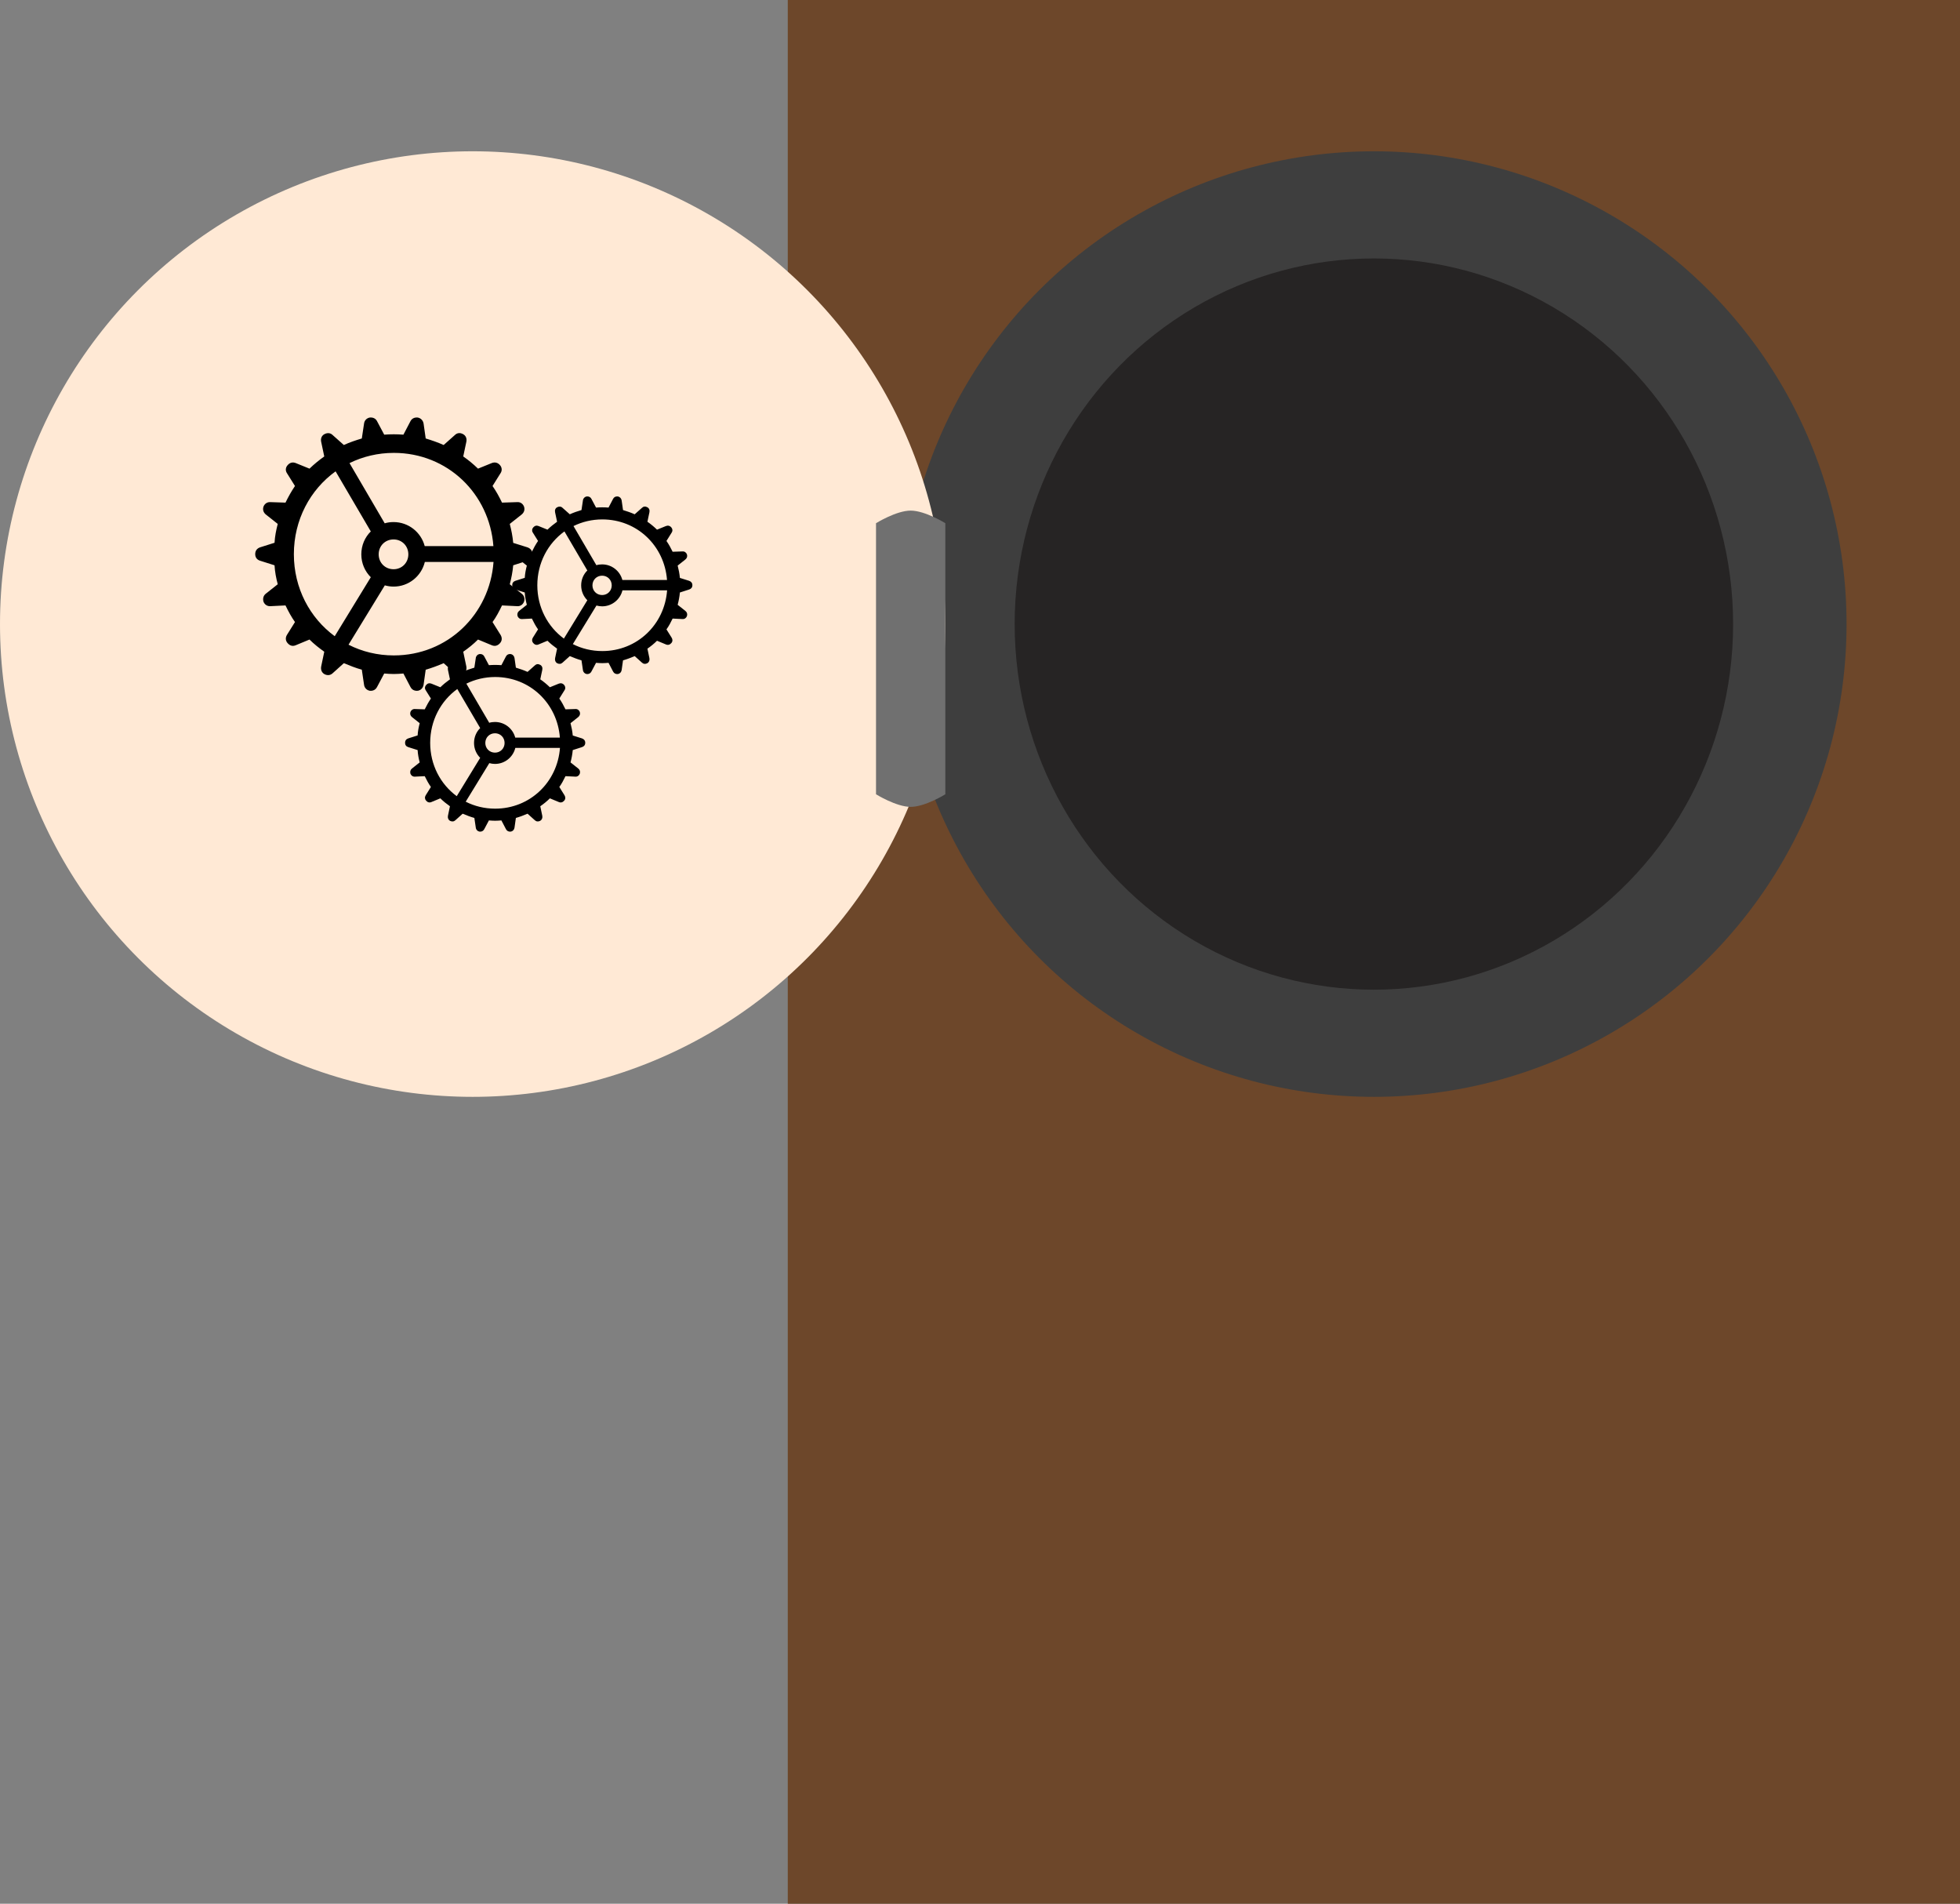 <svg width="311" height="302" viewBox="0 0 311 302" fill="none" xmlns="http://www.w3.org/2000/svg">
<rect x="0" y="0" width="311" height="302" fill="#808080" stroke="none"/>
<rect x="125" width="186" height="302" fill="#6D472A"/>
<circle cx="218" cy="99" r="75" fill="#3E3E3E"/>
<ellipse cx="218" cy="99" rx="57" ry="58" fill="#262424"/>
<circle cx="75" cy="99" r="75" fill="#FFE9D5"/>
<path d="M139 83C139 83 142.215 81 144.5 81C146.785 81 150 83 150 83V126C150 126 146.785 128 144.5 128C142.215 128 139 126 139 126V83Z" fill="#707070"/>
<path d="M62.488 106.922C61.961 106.922 61.473 106.883 60.965 106.844L59.832 108.973C59.598 109.422 59.188 109.637 58.66 109.578C58.172 109.48 57.82 109.109 57.762 108.602L57.41 106.238C56.434 105.965 55.496 105.594 54.559 105.203L52.801 106.785C52.43 107.137 51.961 107.195 51.473 106.941C51.043 106.688 50.867 106.238 50.965 105.711L51.453 103.387C50.652 102.82 49.832 102.176 49.109 101.453L46.941 102.352C46.453 102.566 46.004 102.449 45.633 102.02C45.301 101.648 45.262 101.16 45.535 100.711L46.805 98.68C46.238 97.879 45.75 96.981 45.301 96.043L42.918 96.16C42.41 96.199 41.98 95.906 41.805 95.438C41.668 94.93 41.805 94.461 42.195 94.168L44.07 92.684C43.816 91.727 43.621 90.731 43.562 89.676L41.277 88.953C40.77 88.797 40.496 88.426 40.496 87.898C40.496 87.371 40.77 87 41.277 86.824L43.562 86.102C43.621 85.066 43.816 84.09 44.07 83.113L42.195 81.629C41.805 81.316 41.648 80.867 41.805 80.379C41.98 79.91 42.41 79.617 42.918 79.656L45.301 79.734C45.75 78.797 46.238 77.938 46.805 77.098L45.535 75.066C45.262 74.656 45.301 74.168 45.633 73.797C46.004 73.367 46.453 73.269 46.941 73.465L49.109 74.344C49.832 73.641 50.652 72.977 51.453 72.41L50.965 70.106C50.848 69.559 51.043 69.109 51.473 68.875C51.961 68.621 52.43 68.66 52.801 69.031L54.559 70.594C55.496 70.164 56.434 69.852 57.41 69.559L57.762 67.215C57.82 66.707 58.172 66.336 58.66 66.238C59.188 66.18 59.617 66.394 59.832 66.824L60.965 68.953C61.492 68.914 61.961 68.894 62.488 68.894C62.996 68.894 63.484 68.914 64.012 68.953L65.125 66.824C65.34 66.394 65.769 66.18 66.297 66.238C66.785 66.336 67.137 66.707 67.215 67.215L67.547 69.559C68.523 69.852 69.481 70.184 70.398 70.594L72.156 69.031C72.527 68.66 72.996 68.602 73.484 68.875C73.914 69.109 74.109 69.559 73.992 70.106L73.504 72.41C74.324 72.977 75.125 73.641 75.848 74.344L78.016 73.465C78.504 73.269 78.973 73.367 79.344 73.797C79.656 74.168 79.695 74.656 79.422 75.066L78.152 77.098C78.738 77.938 79.207 78.797 79.656 79.734L82.059 79.656C82.566 79.617 82.977 79.91 83.152 80.379C83.309 80.867 83.152 81.316 82.762 81.629L80.887 83.113C81.141 84.09 81.336 85.066 81.434 86.121L83.68 86.824C84.188 87 84.481 87.371 84.481 87.898C84.481 88.426 84.188 88.797 83.68 88.953L81.434 89.676C81.336 90.731 81.141 91.727 80.887 92.684L82.762 94.168C83.172 94.481 83.309 94.949 83.152 95.438C82.977 95.906 82.566 96.199 82.059 96.16L79.656 96.043C79.207 96.981 78.738 97.879 78.152 98.68L79.422 100.711C79.695 101.16 79.676 101.648 79.344 102.02C78.973 102.449 78.504 102.566 78.016 102.352L75.848 101.453C75.125 102.176 74.324 102.82 73.504 103.387L73.992 105.711C74.09 106.238 73.914 106.688 73.484 106.941C72.996 107.195 72.527 107.137 72.156 106.785L70.398 105.203C69.481 105.594 68.523 105.965 67.547 106.238L67.215 108.602C67.137 109.109 66.805 109.48 66.316 109.578C65.769 109.637 65.359 109.422 65.125 108.973L64.012 106.844C63.484 106.883 62.996 106.922 62.488 106.922ZM62.449 82.82C64.812 82.82 66.805 84.422 67.391 86.629H78.289C77.664 78.309 71.004 71.844 62.488 71.844C59.949 71.844 57.566 72.43 55.457 73.465L61.043 83.016C61.492 82.879 61.961 82.82 62.449 82.82ZM46.629 87.918C46.629 93.289 49.148 98.016 53.113 100.926L58.836 91.57C57.898 90.633 57.332 89.363 57.332 87.938C57.332 86.512 57.898 85.223 58.836 84.305L53.25 74.773C49.207 77.684 46.629 82.469 46.629 87.918ZM62.449 90.301C63.777 90.301 64.793 89.266 64.793 87.938C64.793 86.609 63.777 85.574 62.449 85.574C61.102 85.574 60.086 86.609 60.086 87.938C60.086 89.266 61.102 90.301 62.449 90.301ZM62.488 103.973C71.023 103.973 77.703 97.469 78.309 89.148H67.41C66.863 91.394 64.852 93.055 62.449 93.055C61.961 93.055 61.492 92.977 61.062 92.859L55.301 102.273C57.449 103.367 59.891 103.973 62.488 103.973Z" fill="black"/>
<path d="M78.567 130.199C78.225 130.199 77.907 130.174 77.577 130.148L76.841 131.532C76.689 131.824 76.422 131.964 76.079 131.926C75.762 131.862 75.533 131.621 75.495 131.291L75.267 129.755C74.632 129.577 74.022 129.336 73.413 129.082L72.27 130.11C72.029 130.339 71.725 130.377 71.407 130.212C71.128 130.047 71.014 129.755 71.077 129.412L71.394 127.901C70.874 127.533 70.341 127.114 69.871 126.645L68.462 127.229C68.144 127.368 67.853 127.292 67.611 127.013C67.395 126.771 67.37 126.454 67.548 126.162L68.373 124.842C68.005 124.321 67.688 123.737 67.395 123.128L65.847 123.204C65.517 123.229 65.237 123.039 65.123 122.734C65.034 122.404 65.123 122.1 65.377 121.909L66.596 120.944C66.431 120.322 66.304 119.675 66.266 118.989L64.78 118.52C64.45 118.418 64.272 118.177 64.272 117.834C64.272 117.491 64.45 117.25 64.78 117.136L66.266 116.666C66.304 115.993 66.431 115.358 66.596 114.724L65.377 113.759C65.123 113.556 65.022 113.264 65.123 112.946C65.237 112.642 65.517 112.451 65.847 112.477L67.395 112.527C67.688 111.918 68.005 111.359 68.373 110.813L67.548 109.493C67.37 109.227 67.395 108.909 67.611 108.668C67.853 108.389 68.144 108.325 68.462 108.452L69.871 109.023C70.341 108.566 70.874 108.135 71.394 107.767L71.077 106.269C71.001 105.913 71.128 105.621 71.407 105.469C71.725 105.304 72.029 105.329 72.27 105.57L73.413 106.586C74.022 106.307 74.632 106.104 75.267 105.913L75.495 104.39C75.533 104.06 75.762 103.818 76.079 103.755C76.422 103.717 76.701 103.856 76.841 104.136L77.577 105.52C77.92 105.494 78.225 105.481 78.567 105.481C78.897 105.481 79.215 105.494 79.558 105.52L80.281 104.136C80.421 103.856 80.7 103.717 81.043 103.755C81.36 103.818 81.589 104.06 81.64 104.39L81.856 105.913C82.49 106.104 83.112 106.319 83.709 106.586L84.852 105.57C85.093 105.329 85.397 105.291 85.715 105.469C85.994 105.621 86.121 105.913 86.045 106.269L85.728 107.767C86.261 108.135 86.781 108.566 87.251 109.023L88.66 108.452C88.978 108.325 89.282 108.389 89.523 108.668C89.727 108.909 89.752 109.227 89.574 109.493L88.749 110.813C89.13 111.359 89.435 111.918 89.727 112.527L91.288 112.477C91.618 112.451 91.885 112.642 91.999 112.946C92.101 113.264 91.999 113.556 91.745 113.759L90.526 114.724C90.691 115.358 90.818 115.993 90.882 116.679L92.342 117.136C92.672 117.25 92.862 117.491 92.862 117.834C92.862 118.177 92.672 118.418 92.342 118.52L90.882 118.989C90.818 119.675 90.691 120.322 90.526 120.944L91.745 121.909C92.012 122.112 92.101 122.417 91.999 122.734C91.885 123.039 91.618 123.229 91.288 123.204L89.727 123.128C89.435 123.737 89.13 124.321 88.749 124.842L89.574 126.162C89.752 126.454 89.739 126.771 89.523 127.013C89.282 127.292 88.978 127.368 88.66 127.229L87.251 126.645C86.781 127.114 86.261 127.533 85.728 127.901L86.045 129.412C86.108 129.755 85.994 130.047 85.715 130.212C85.397 130.377 85.093 130.339 84.852 130.11L83.709 129.082C83.112 129.336 82.49 129.577 81.856 129.755L81.64 131.291C81.589 131.621 81.373 131.862 81.056 131.926C80.7 131.964 80.434 131.824 80.281 131.532L79.558 130.148C79.215 130.174 78.897 130.199 78.567 130.199ZM78.542 114.533C80.078 114.533 81.373 115.574 81.754 117.009H88.838C88.432 111.601 84.103 107.398 78.567 107.398C76.917 107.398 75.368 107.779 73.997 108.452L77.628 114.66C77.92 114.571 78.225 114.533 78.542 114.533ZM68.259 117.847C68.259 121.338 69.897 124.41 72.474 126.302L76.193 120.221C75.584 119.611 75.216 118.786 75.216 117.859C75.216 116.933 75.584 116.095 76.193 115.498L72.562 109.303C69.935 111.194 68.259 114.305 68.259 117.847ZM78.542 119.396C79.405 119.396 80.065 118.723 80.065 117.859C80.065 116.996 79.405 116.323 78.542 116.323C77.666 116.323 77.006 116.996 77.006 117.859C77.006 118.723 77.666 119.396 78.542 119.396ZM78.567 128.282C84.115 128.282 88.457 124.055 88.851 118.646H81.767C81.411 120.106 80.103 121.186 78.542 121.186C78.225 121.186 77.92 121.135 77.641 121.059L73.895 127.178C75.292 127.889 76.879 128.282 78.567 128.282Z" fill="black"/>
<path d="M95.567 105.199C95.225 105.199 94.907 105.174 94.577 105.148L93.841 106.532C93.689 106.824 93.422 106.964 93.079 106.926C92.762 106.862 92.533 106.621 92.495 106.291L92.267 104.755C91.632 104.577 91.022 104.336 90.413 104.082L89.27 105.11C89.029 105.339 88.725 105.377 88.407 105.212C88.128 105.047 88.014 104.755 88.077 104.412L88.394 102.901C87.874 102.533 87.341 102.114 86.871 101.645L85.462 102.229C85.144 102.368 84.853 102.292 84.611 102.013C84.395 101.771 84.37 101.454 84.548 101.162L85.373 99.842C85.005 99.321 84.688 98.737 84.395 98.128L82.847 98.204C82.517 98.23 82.237 98.039 82.123 97.734C82.034 97.404 82.123 97.1 82.377 96.909L83.596 95.944C83.431 95.322 83.304 94.675 83.266 93.989L81.78 93.519C81.45 93.418 81.272 93.177 81.272 92.834C81.272 92.491 81.45 92.25 81.78 92.136L83.266 91.666C83.304 90.993 83.431 90.358 83.596 89.724L82.377 88.759C82.123 88.556 82.022 88.264 82.123 87.946C82.237 87.642 82.517 87.451 82.847 87.477L84.395 87.527C84.688 86.918 85.005 86.359 85.373 85.814L84.548 84.493C84.37 84.227 84.395 83.909 84.611 83.668C84.853 83.389 85.144 83.325 85.462 83.452L86.871 84.023C87.341 83.566 87.874 83.135 88.394 82.767L88.077 81.269C88.001 80.913 88.128 80.621 88.407 80.469C88.725 80.304 89.029 80.329 89.27 80.57L90.413 81.586C91.022 81.307 91.632 81.103 92.267 80.913L92.495 79.39C92.533 79.06 92.762 78.818 93.079 78.755C93.422 78.717 93.701 78.856 93.841 79.136L94.577 80.519C94.92 80.494 95.225 80.481 95.567 80.481C95.897 80.481 96.215 80.494 96.558 80.519L97.281 79.136C97.421 78.856 97.7 78.717 98.043 78.755C98.36 78.818 98.589 79.06 98.64 79.39L98.856 80.913C99.49 81.103 100.112 81.319 100.709 81.586L101.852 80.57C102.093 80.329 102.397 80.291 102.715 80.469C102.994 80.621 103.121 80.913 103.045 81.269L102.728 82.767C103.261 83.135 103.781 83.566 104.251 84.023L105.66 83.452C105.978 83.325 106.282 83.389 106.523 83.668C106.727 83.909 106.752 84.227 106.574 84.493L105.749 85.814C106.13 86.359 106.435 86.918 106.727 87.527L108.288 87.477C108.618 87.451 108.885 87.642 108.999 87.946C109.101 88.264 108.999 88.556 108.745 88.759L107.526 89.724C107.691 90.358 107.818 90.993 107.882 91.679L109.342 92.136C109.672 92.25 109.862 92.491 109.862 92.834C109.862 93.177 109.672 93.418 109.342 93.519L107.882 93.989C107.818 94.675 107.691 95.322 107.526 95.944L108.745 96.909C109.012 97.112 109.101 97.417 108.999 97.734C108.885 98.039 108.618 98.23 108.288 98.204L106.727 98.128C106.435 98.737 106.13 99.321 105.749 99.842L106.574 101.162C106.752 101.454 106.739 101.771 106.523 102.013C106.282 102.292 105.978 102.368 105.66 102.229L104.251 101.645C103.781 102.114 103.261 102.533 102.728 102.901L103.045 104.412C103.108 104.755 102.994 105.047 102.715 105.212C102.397 105.377 102.093 105.339 101.852 105.11L100.709 104.082C100.112 104.336 99.49 104.577 98.856 104.755L98.64 106.291C98.589 106.621 98.373 106.862 98.056 106.926C97.7 106.964 97.434 106.824 97.281 106.532L96.558 105.148C96.215 105.174 95.897 105.199 95.567 105.199ZM95.542 89.533C97.078 89.533 98.373 90.574 98.754 92.009H105.838C105.432 86.601 101.103 82.398 95.567 82.398C93.917 82.398 92.368 82.779 90.997 83.452L94.628 89.66C94.92 89.571 95.225 89.533 95.542 89.533ZM85.259 92.847C85.259 96.338 86.897 99.41 89.474 101.302L93.193 95.221C92.584 94.611 92.216 93.786 92.216 92.859C92.216 91.933 92.584 91.095 93.193 90.498L89.562 84.303C86.935 86.194 85.259 89.305 85.259 92.847ZM95.542 94.395C96.405 94.395 97.065 93.723 97.065 92.859C97.065 91.996 96.405 91.323 95.542 91.323C94.666 91.323 94.006 91.996 94.006 92.859C94.006 93.723 94.666 94.395 95.542 94.395ZM95.567 103.282C101.115 103.282 105.457 99.055 105.851 93.647H98.767C98.411 95.106 97.103 96.186 95.542 96.186C95.225 96.186 94.92 96.135 94.641 96.059L90.895 102.178C92.292 102.889 93.879 103.282 95.567 103.282Z" fill="black"/>
</svg>
